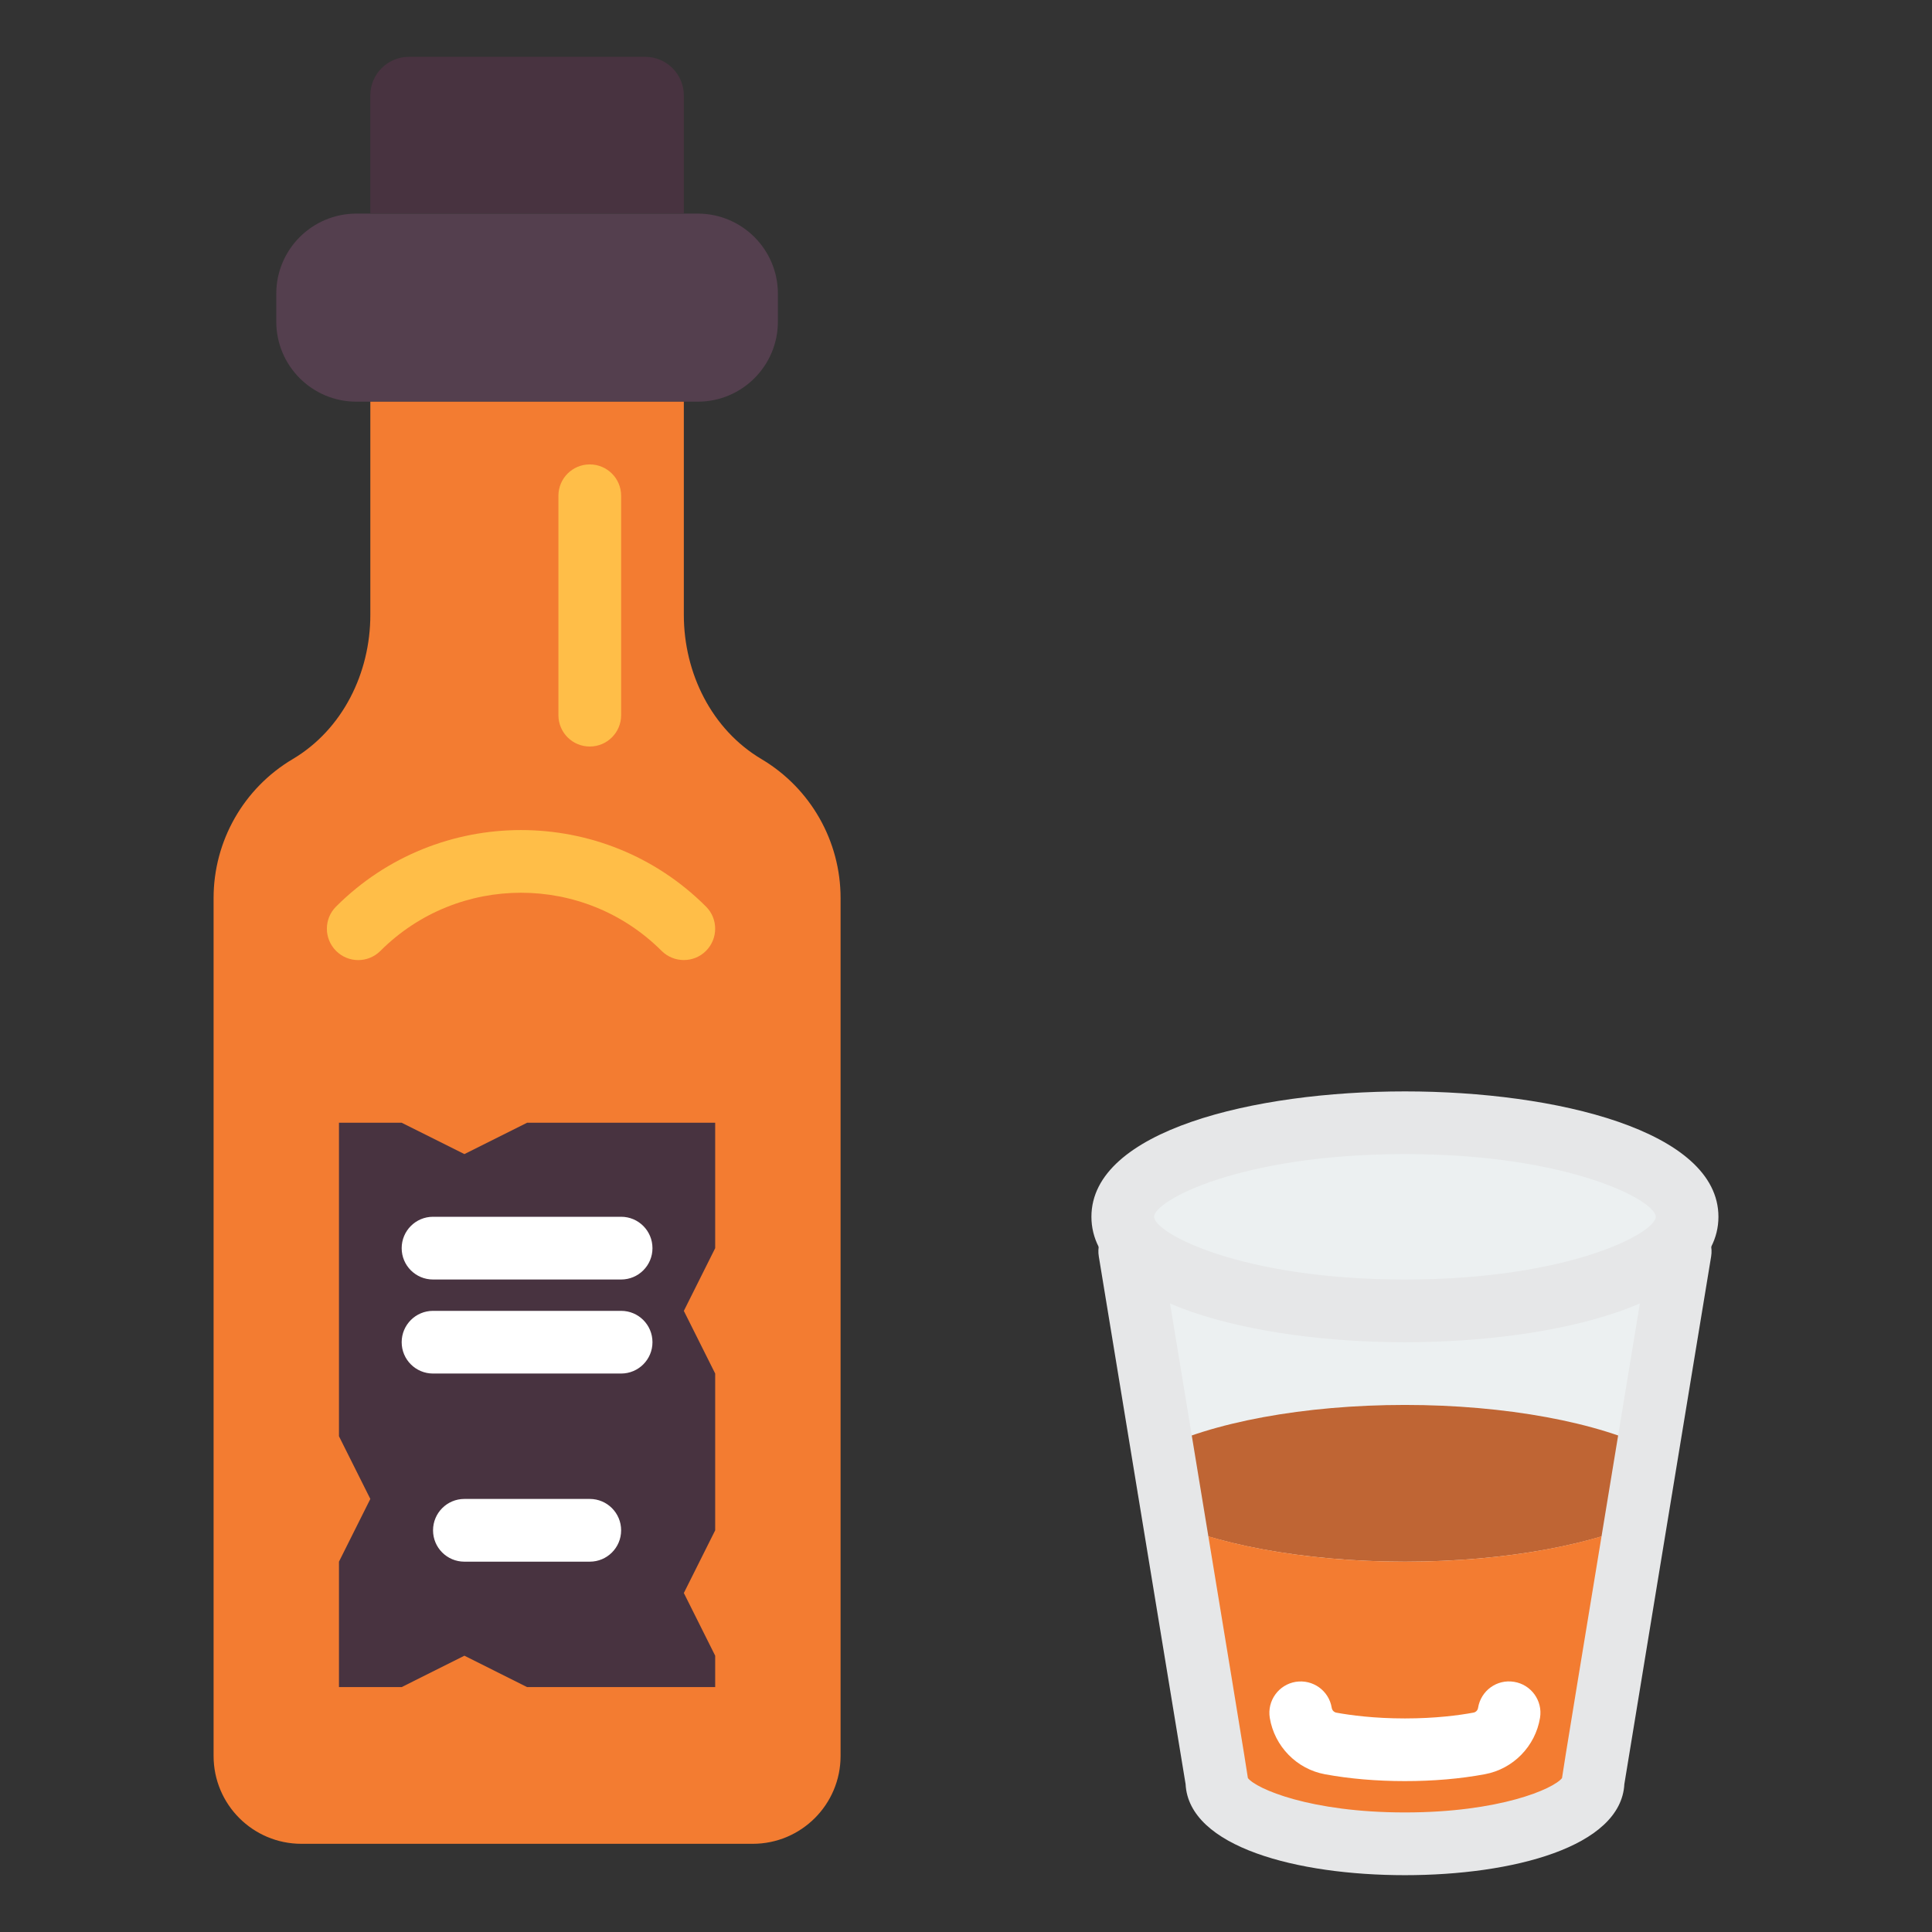 <?xml version="1.0" encoding="utf-8"?>
<!-- Generator: Adobe Illustrator 16.0.0, SVG Export Plug-In . SVG Version: 6.00 Build 0)  -->
<!DOCTYPE svg PUBLIC "-//W3C//DTD SVG 1.1//EN" "http://www.w3.org/Graphics/SVG/1.1/DTD/svg11.dtd">
<svg version="1.1" id="Capa_1" xmlns="http://www.w3.org/2000/svg" xmlns:xlink="http://www.w3.org/1999/xlink" x="0px" y="0px"
	 width="85px" height="85px" viewBox="0 0 85 85" enable-background="new 0 0 85 85" xml:space="preserve">
<rect x="0" y="0" width="85" height="85" fill="#333333" stroke="none"/>
<g>
	<path fill="#ECF0F1" d="M74.225,53.533c0-2.285-5.559-4.137-12.414-4.137c-6.857,0-12.414,1.852-12.414,4.137
		c0,0.539,0.305,1.521,0.305,1.521s3.834,23.275,3.834,23.309c0,1.523,3.705,2.758,8.275,2.758s8.275-1.232,8.275-2.758
		c0-0.033,3.834-23.309,3.834-23.309S74.225,54.072,74.225,53.533z"/>
	<path fill="#BF6534" d="M72.836,63.844c-2.488-1.273-6.611-2.033-11.025-2.033s-8.537,0.76-11.027,2.033
		c-0.535,0.273-0.801,0.85-0.723,1.416c-0.08,0.564,0.188,1.141,0.723,1.414c2.49,1.273,6.613,2.033,11.027,2.033
		s8.537-0.76,11.025-2.033c0.537-0.273,0.803-0.85,0.725-1.414C73.639,64.693,73.373,64.117,72.836,63.844z"/>
	<g>
		<path fill="#F37C31" d="M61.811,68.707c-3.924,0-7.609-0.604-10.129-1.631c0.936,5.693,1.854,11.271,1.854,11.285
			c0,1.525,3.705,2.76,8.275,2.76s8.275-1.234,8.275-2.76c0-0.016,0.918-5.592,1.854-11.285
			C69.42,68.104,65.732,68.707,61.811,68.707z"/>
	</g>
	<path fill="#543F4E" d="M30.701,17.672H15.678c-1.945,0-3.523-1.578-3.523-3.521v-1.23c0-1.945,1.578-3.523,3.523-3.523H30.7
		c1.946,0,3.524,1.578,3.524,3.523v1.229C34.225,16.094,32.646,17.672,30.701,17.672z"/>
	<path fill="#F37C31" d="M33.503,33.398c-2.196-1.303-3.417-3.789-3.417-6.344v-8.002v-1.379H16.293v1.379v8.002
		c0,2.555-1.219,5.041-3.417,6.344c-2.157,1.279-3.479,3.604-3.479,6.109v37.748c0,2.135,1.73,3.865,3.865,3.865h19.855
		c2.134,0,3.865-1.73,3.865-3.865V39.508C36.982,37.002,35.66,34.678,33.503,33.398z"/>
	<path fill="#483340" d="M30.086,9.396V4.199c0-0.938-0.762-1.699-1.701-1.699H17.993c-0.938,0-1.701,0.76-1.701,1.699v5.197H30.086
		L30.086,9.396z"/>
	<path fill="#FFBE48" d="M30.086,42.238c-0.354,0-0.707-0.135-0.977-0.402c-3.41-3.412-8.961-3.412-12.373,0
		c-0.541,0.539-1.411,0.539-1.95,0c-0.54-0.541-0.54-1.414,0-1.951c4.485-4.488,11.789-4.488,16.274,0
		c0.539,0.537,0.539,1.41,0,1.951C30.792,42.104,30.439,42.238,30.086,42.238z"/>
	<path fill="#FFBE48" d="M25.947,32.844c-0.762,0-1.379-0.617-1.379-1.379v-9.654c0-0.762,0.617-1.379,1.379-1.379
		c0.763,0,1.38,0.617,1.38,1.379v9.654C27.327,32.227,26.711,32.844,25.947,32.844z"/>
	<polygon fill="#483340" points="31.465,74.225 23.189,74.225 20.432,72.844 17.672,74.225 14.913,74.225 14.913,68.707 
		16.293,65.947 14.913,63.189 14.913,49.396 17.672,49.396 20.432,50.775 23.189,49.396 31.465,49.396 31.465,54.914 30.086,57.674 
		31.465,60.43 31.465,67.328 30.086,70.086 31.465,72.844 	"/>
	<path fill="#FFFFFF" d="M27.327,56.293h-8.276c-0.763,0-1.379-0.617-1.379-1.379s0.617-1.381,1.379-1.381h8.276
		c0.763,0,1.379,0.619,1.379,1.381C28.707,55.676,28.09,56.293,27.327,56.293z"/>
	<path fill="#FFFFFF" d="M27.327,60.43h-8.276c-0.763,0-1.379-0.617-1.379-1.379s0.617-1.379,1.379-1.379h8.276
		c0.763,0,1.379,0.617,1.379,1.379S28.09,60.43,27.327,60.43z"/>
	<path fill="#FFFFFF" d="M25.947,68.707h-5.516c-0.764,0-1.379-0.617-1.379-1.379s0.616-1.381,1.379-1.381h5.516
		c0.764,0,1.38,0.619,1.38,1.381S26.711,68.707,25.947,68.707z"/>
	<path fill="#E6E7E8" d="M61.811,59.053c-6.645,0-13.793-1.729-13.793-5.52c0-3.789,7.148-5.516,13.793-5.516
		c6.643,0,13.793,1.727,13.793,5.516C75.604,57.324,68.451,59.053,61.811,59.053z M61.811,50.775c-7.24,0-11.035,2.049-11.035,2.758
		s3.795,2.76,11.035,2.76s11.035-2.051,11.035-2.76S69.051,50.775,61.811,50.775z"/>
	<path fill="#E6E7E8" d="M61.811,82.5c-4.732,0-9.508-1.24-9.65-4.008c-0.195-1.195-2.559-15.559-3.818-23.213
		c-0.125-0.752,0.385-1.463,1.135-1.586c0.756-0.117,1.463,0.387,1.584,1.137c3.279,19.902,3.766,22.867,3.84,23.398
		c0.369,0.473,2.742,1.512,6.91,1.512c4.17,0,6.543-1.039,6.91-1.512c0.074-0.531,0.561-3.496,3.84-23.398
		c0.123-0.75,0.828-1.262,1.584-1.137c0.75,0.125,1.26,0.834,1.137,1.586c-1.262,7.654-3.625,22.018-3.818,23.213
		C71.318,81.26,66.541,82.5,61.811,82.5z"/>
	<path fill="#FFFFFF" d="M61.811,78.361c-1.252,0-2.438-0.102-3.52-0.301c-1.244-0.23-2.219-1.23-2.426-2.482
		c-0.121-0.752,0.389-1.461,1.141-1.584c0.756-0.119,1.463,0.389,1.584,1.141c0.018,0.111,0.096,0.193,0.203,0.215
		c0.633,0.115,1.668,0.254,3.018,0.254s2.385-0.139,3.016-0.256c0.107-0.02,0.188-0.104,0.203-0.215
		c0.123-0.75,0.828-1.266,1.584-1.139c0.752,0.121,1.264,0.83,1.141,1.582c-0.205,1.254-1.182,2.252-2.426,2.482
		C64.246,78.26,63.062,78.361,61.811,78.361z"/>
</g>
</svg>
